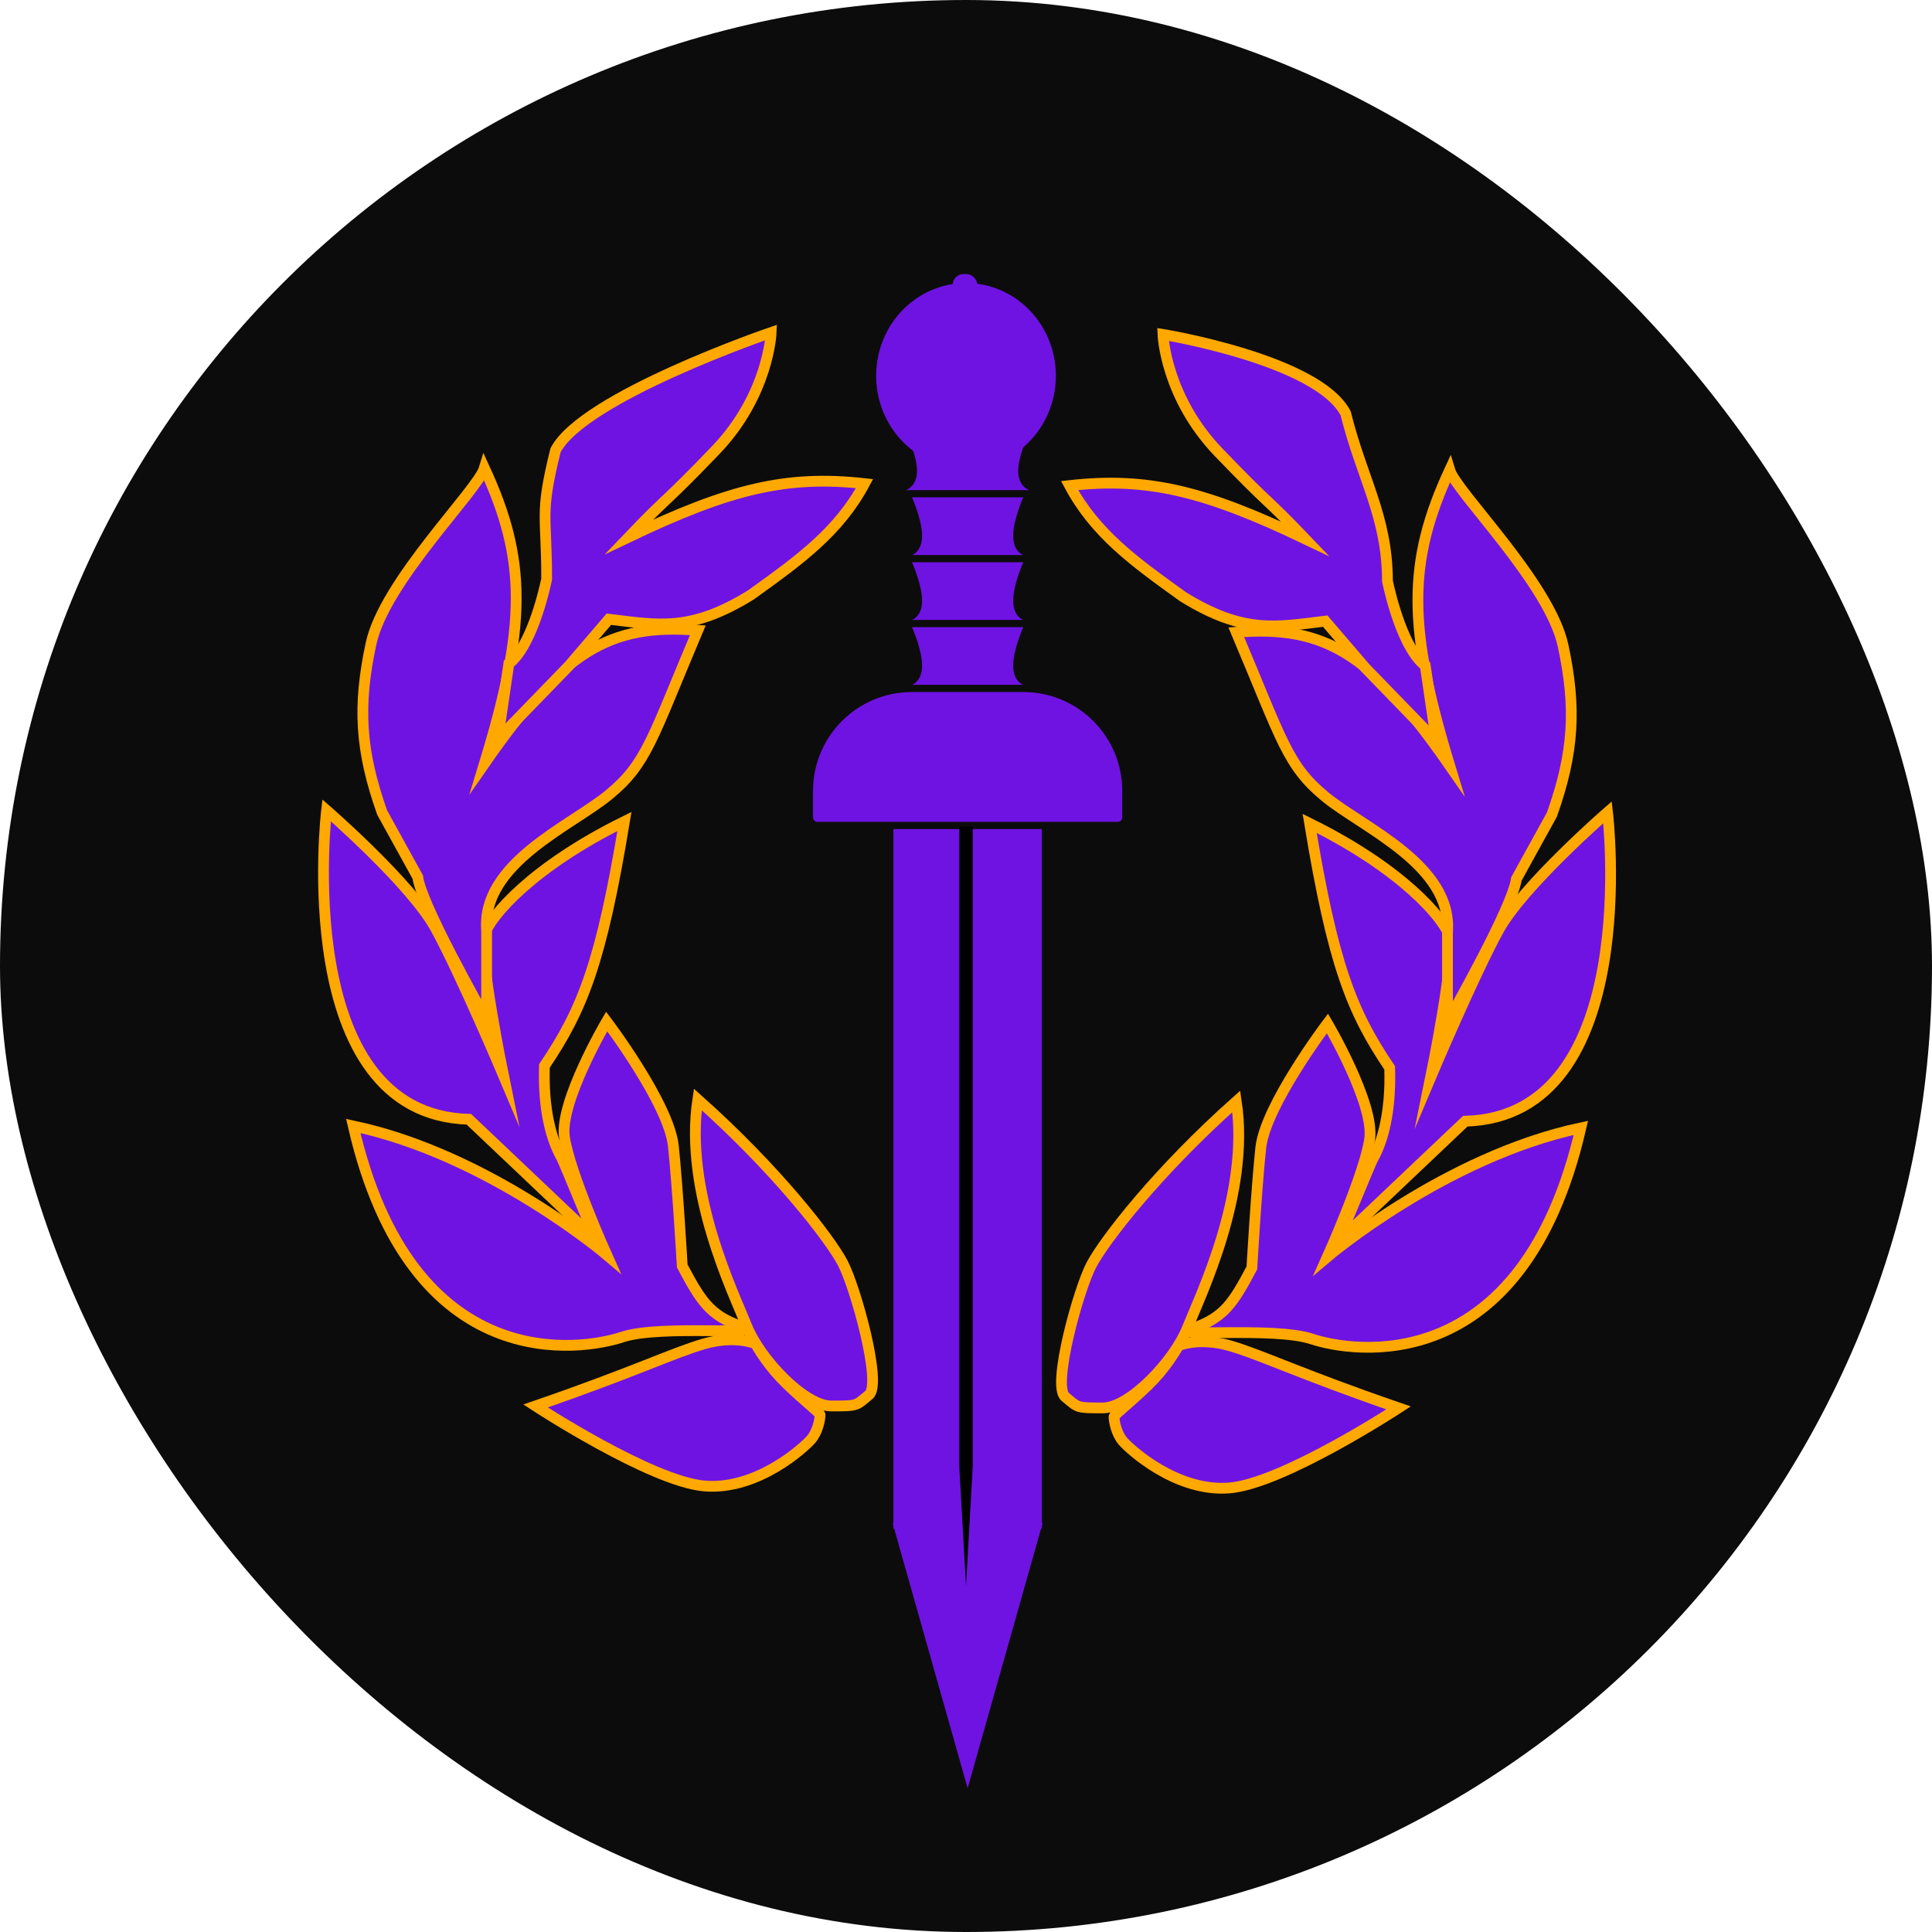 <svg width="430" height="430" viewBox="0 0 430 430" fill="none" xmlns="http://www.w3.org/2000/svg">
<g clip-path="url(#clip0_1_2)">
<rect width="430" height="430" rx="215" fill="#0C0C0C"/>
<path d="M249.929 320.776C248.458 319.065 247.95 316.324 247.95 315.334C247.95 314.806 253.039 310.987 256.855 306.925C260.178 303.388 262.297 299.505 262.297 299.505C262.297 299.505 266.75 297.527 273.676 299.505C280.603 301.484 289.135 305.727 311.277 313.356C311.277 313.356 285.55 330.174 273.676 331.164C261.802 332.153 251.399 322.487 249.929 320.776Z" fill="#6F13E3" stroke="#FFA800" stroke-width="2.4"/>
<path d="M242.91 281.523C240.055 286.951 234.097 308.409 237.065 310.882C240.034 313.356 239.539 313.356 245.476 313.356C251.413 313.356 261.308 302.968 264.276 295.548C267.245 288.128 278.25 265.598 275.16 245.136C257.569 260.788 245.765 276.094 242.91 281.523Z" fill="#6F13E3" stroke="#FFA800" stroke-width="2.4"/>
<path d="M291.982 298.021C283.361 295.142 259.025 297.933 265.76 295.548C272.496 293.163 274.549 289.872 278.624 282.192C278.624 282.192 279.613 264.879 280.603 255.48C281.592 246.081 295.445 227.779 295.445 227.779C295.445 227.779 305.982 245.671 304.845 253.501C303.708 261.332 295.445 279.719 295.445 279.719C295.445 279.719 321.729 257.407 351.846 251.028C338.85 307.59 300.603 300.9 291.982 298.021Z" fill="#6F13E3" stroke="#FFA800" stroke-width="2.4" stroke-miterlimit="16"/>
<path d="M326.119 249.544L297.424 276.751C298.149 276.026 304.835 259.214 305.548 257.953C307.753 254.053 309.607 247.492 309.298 237.672C300.82 225.123 296.665 214.67 291.487 183.259C311.953 193.358 321.352 204.305 322.656 208.487C323.959 212.668 318.423 239.761 318.423 239.761C318.423 239.761 328.098 216.896 333.54 207.003C338.982 197.109 357.783 180.786 357.783 180.786C357.783 180.786 365.922 248.487 326.119 249.544Z" fill="#6F13E3" stroke="#FFA800" stroke-width="2.4" stroke-miterlimit="16"/>
<path d="M337.498 195.625C336.646 201.933 323.202 225.56 322.161 227.5V207.497C323.357 192.569 303.361 184.248 294.95 177.323C286.54 170.398 285.421 165.019 275.16 140.718C294.773 139.137 305.203 145.262 322.656 170.398C313.253 139.544 313.187 125.101 322.656 104.607C324.14 109.554 344.919 129.835 347.888 143.686C350.856 157.536 350.331 167.386 345.414 181.28L337.498 195.625Z" fill="#6F13E3" stroke="#FFA800" stroke-width="2.4" stroke-miterlimit="16"/>
<path d="M308.803 129.34C309.602 133.15 312.491 144.615 317.214 148.138L319.687 164.956L303.856 148.632L294.95 138.244C283.954 139.581 276.77 141.15 263.287 132.803L262.989 132.589C252.515 125.056 243.786 118.777 238.055 108.07C255.388 106.147 268.062 109.215 290.498 119.942C281.409 110.434 283.076 113.016 271.203 100.65C259.329 88.283 258.834 74.432 258.834 74.432C258.834 74.432 293.303 80.057 299.5 92C303.102 106.521 308.77 114.876 308.803 129.34Z" fill="#6F13E3" stroke="#FFA800" stroke-width="2.4" stroke-miterlimit="16"/>
<path d="M180.539 320.343C182.01 318.633 182.518 315.891 182.518 314.902C182.518 314.373 177.429 310.555 173.613 306.493C170.289 302.956 168.17 299.073 168.17 299.073C168.17 299.073 163.718 297.094 156.791 299.073C149.865 301.051 141.332 305.295 119.191 312.923C119.191 312.923 144.918 329.742 156.791 330.731C168.665 331.721 179.068 322.054 180.539 320.343Z" fill="#6F13E3" stroke="#FFA800" stroke-width="2.4"/>
<path d="M187.558 281.09C190.413 286.519 196.371 307.977 193.402 310.45C190.434 312.923 190.929 312.923 184.992 312.923C179.055 312.923 169.16 302.535 166.192 295.115C163.223 287.695 152.218 265.165 155.307 244.704C172.899 260.356 184.703 275.661 187.558 281.09Z" fill="#6F13E3" stroke="#FFA800" stroke-width="2.4"/>
<path d="M138.486 297.589C147.107 294.709 171.442 297.5 164.707 295.115C157.972 292.73 155.919 289.44 151.844 281.759C151.844 281.759 150.855 264.446 149.865 255.048C148.876 245.649 135.023 227.346 135.023 227.346C135.023 227.346 124.486 245.238 125.623 253.069C126.76 260.899 135.023 279.286 135.023 279.286C135.023 279.286 108.739 256.975 78.623 250.596C91.618 307.158 129.865 300.468 138.486 297.589Z" fill="#6F13E3" stroke="#FFA800" stroke-width="2.4" stroke-miterlimit="16"/>
<path d="M104.349 249.112L133.044 276.318C132.319 275.593 125.633 258.781 124.92 257.521C122.715 253.621 120.861 247.06 121.17 237.24C129.648 224.69 133.803 214.237 138.981 182.827C118.515 192.926 109.116 203.873 107.812 208.054C106.509 212.236 112.045 239.329 112.045 239.329C112.045 239.329 102.37 216.464 96.928 206.57C91.486 196.677 72.686 180.353 72.686 180.353C72.686 180.353 64.546 248.055 104.349 249.112Z" fill="#6F13E3" stroke="#FFA800" stroke-width="2.4" stroke-miterlimit="16"/>
<path d="M92.97 195.193C93.822 201.501 107.266 225.128 108.307 227.068V207.065C107.111 192.137 127.107 183.816 135.518 176.89C143.928 169.965 145.047 164.587 155.307 140.285C135.694 138.704 125.265 144.829 107.812 169.965C117.215 139.111 117.281 124.668 107.812 104.175C106.328 109.121 85.549 129.403 82.581 143.253C79.612 157.104 80.137 166.953 85.054 180.848L92.97 195.193Z" fill="#6F13E3" stroke="#FFA800" stroke-width="2.4" stroke-miterlimit="16"/>
<path d="M121.665 128.908C120.866 132.718 117.977 144.182 113.254 147.705L110.781 164.524L126.612 148.2L135.518 137.812C146.513 139.149 153.698 140.717 167.181 132.371L167.479 132.156C177.953 124.623 186.681 118.345 192.413 107.637C175.08 105.714 162.405 108.782 139.97 119.509C149.059 110.002 147.391 112.584 159.265 100.217C171.139 87.851 171.634 74 171.634 74C171.634 74 129.841 88.274 123.644 100.217C120.042 114.738 121.698 114.443 121.665 128.908Z" fill="#6F13E3" stroke="#FFA800" stroke-width="2.4" stroke-miterlimit="16"/>
<path d="M215.36 398L198.673 339.013L232.048 339.013L215.36 398Z" fill="#6F13E3"/>
<rect x="198.844" y="184.522" width="33.032" height="155.695" fill="#6F13E3"/>
<path d="M180.952 176.025C180.952 163.875 190.802 154.025 202.952 154.025H227.769C239.919 154.025 249.769 163.875 249.769 176.025V181.917C249.769 182.469 249.321 182.917 248.769 182.917H181.952C181.4 182.917 180.952 182.469 180.952 181.917V176.025Z" fill="#6F13E3"/>
<path d="M202.973 139.579H227.747C227.747 139.579 225.495 144.573 225.495 148.14C225.495 151.707 227.747 152.42 227.747 152.42H202.973C202.973 152.42 205.226 151.707 205.226 148.14C205.226 144.573 202.973 139.579 202.973 139.579Z" fill="#6F13E3"/>
<path d="M202.973 125.133H227.747C227.747 125.133 225.495 130.127 225.495 133.694C225.495 137.261 227.747 137.974 227.747 137.974H202.973C202.973 137.974 205.226 137.261 205.226 133.694C205.226 130.127 202.973 125.133 202.973 125.133Z" fill="#6F13E3"/>
<path d="M202.973 110.687H227.747C227.747 110.687 225.495 115.681 225.495 119.248C225.495 122.815 227.747 123.528 227.747 123.528H202.973C202.973 123.528 205.226 122.815 205.226 119.248C205.226 115.681 202.973 110.687 202.973 110.687Z" fill="#6F13E3"/>
<path d="M201.597 96.242H229.124C229.124 96.242 226.621 101.235 226.621 104.802C226.621 108.369 229.124 109.082 229.124 109.082H201.597C201.597 109.082 204.099 108.369 204.099 104.802C204.099 101.235 201.597 96.242 201.597 96.242Z" fill="#6F13E3"/>
<ellipse cx="215" cy="83.645" rx="20" ry="20.645" fill="#6F13E3"/>
<path d="M213.5 184H216.5V326.316L215 353L213.5 326.316V184Z" fill="black"/>
<rect x="212.031" y="61" width="5.505" height="4.815" rx="2.408" fill="#6F13E3"/>
</g>
<defs>
<clipPath id="clip0_1_2">
<rect width="430" height="430" fill="white"/>
</clipPath>
</defs>
</svg>
